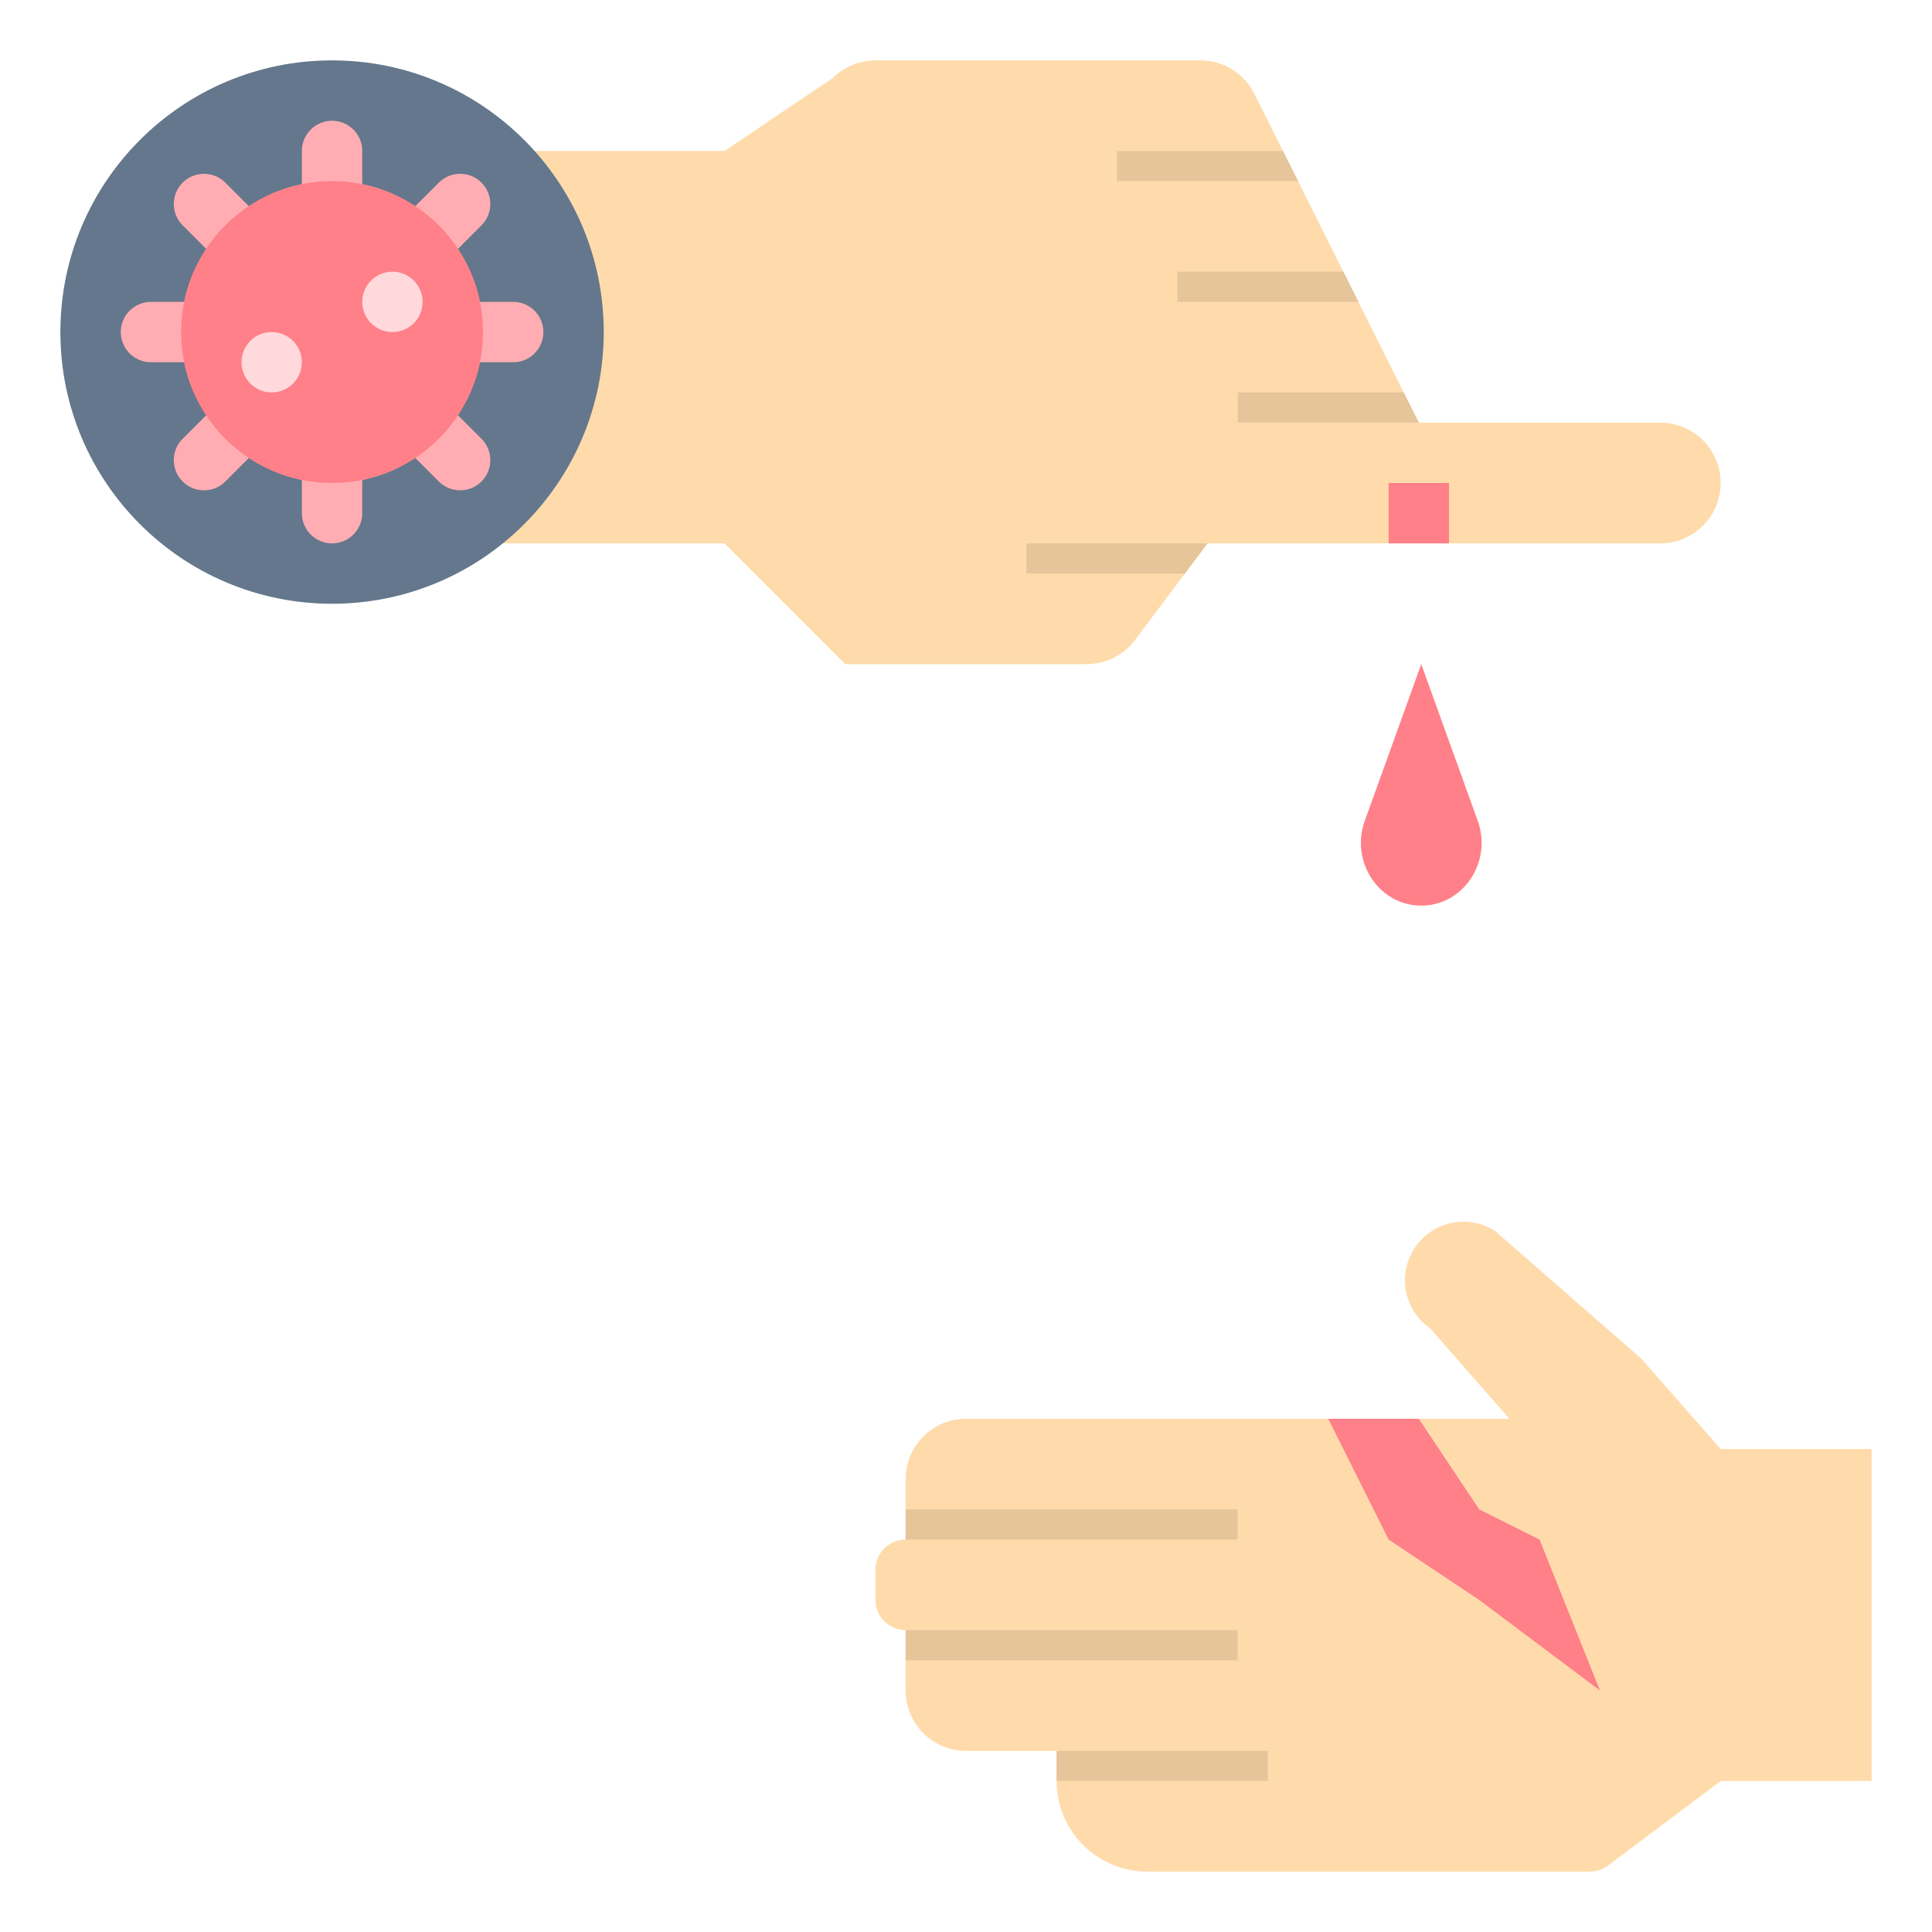<?xml version="1.0" ?><svg id="Layer_1_1_" style="enable-background:new 0 0 64 64;" version="1.1" viewBox="0 0 64 64" xml:space="preserve" xmlns="http://www.w3.org/2000/svg" xmlns:xlink="http://www.w3.org/1999/xlink"><path d="M57,48l-2.637-3l-4.846-4.231c-0.843-0.533-1.953-0.339-2.566,0.448  c-0.683,0.877-0.491,2.148,0.421,2.783L50,47H32c-1.105,0-2,0.895-2,2v2c-0.552,0-1,0.448-1,1v1c0,0.552,0.448,1,1,1v2  c0,1.105,0.895,2,2,2h3v0.996C35,60.655,36.345,62,38.004,62h14.663c0.216,0,0.427-0.07,0.6-0.2L57,59h5V48H57z" style="fill:#FFDBAC;"/><path d="M55,14h-8L41.553,3.106C41.214,2.428,40.521,2,39.764,2H29c-0.53,0-1.039,0.211-1.414,0.586L24,5h-8  v13h8l4,4h8c0.63,0,1.222-0.296,1.6-0.8L40,18h15c1.105,0,2-0.895,2-2C57,14.895,56.105,14,55,14z" style="fill:#FFDBAC;"/><g><rect height="2" style="fill:#FF8088;" width="2" x="46" y="16"/></g><g><polygon points="51,51 49,50 47,47 44,47 46,51 49,53 53,56  " style="fill:#FF8088;"/></g><g><path d="M47.081,22l-1.871,5.191C44.72,28.55,45.686,30,47.081,30h0c1.395,0,2.361-1.45,1.871-2.809   L47.081,22z" style="fill:#FF8088;"/></g><polygon points="45,10 44.5,9 39,9 39,10 45,10 " style="fill:#E6C59B;"/><polygon points="43,6 42.5,5 37,5 37,6 43,6 " style="fill:#E6C59B;"/><polygon points="41,13 41,14 47,14 46.5,13 " style="fill:#E6C59B;"/><polygon points="34,19 39.25,19 40,18 34,18 " style="fill:#E6C59B;"/><g><g><circle cx="11" cy="11" r="9" style="fill:#64778C;"/></g></g><g><path d="M17,10h-1.101c-0.13-0.637-0.384-1.229-0.732-1.753l0.783-0.783c0.391-0.391,0.391-1.024,0-1.414   c-0.39-0.39-1.023-0.391-1.414,0l-0.783,0.783C13.228,6.485,12.637,6.231,12,6.101V5c0-0.552-0.448-1-1-1h0c-0.552,0-1,0.448-1,1   v1.101c-0.637,0.13-1.228,0.384-1.753,0.732L7.464,6.05c-0.391-0.39-1.023-0.39-1.414,0c-0.391,0.391-0.391,1.024,0,1.414   l0.783,0.783C6.485,8.771,6.231,9.363,6.101,10H5c-0.552,0-1,0.448-1,1v0c0,0.552,0.448,1,1,1h1.101   c0.13,0.637,0.384,1.229,0.732,1.753L6.05,14.536c-0.391,0.39-0.391,1.024,0,1.414c0.39,0.39,1.023,0.391,1.414,0l0.783-0.783   c0.524,0.348,1.116,0.602,1.753,0.732V17c0,0.552,0.448,1,1,1h0c0.552,0,1-0.448,1-1v-1.101c0.637-0.13,1.228-0.384,1.753-0.732   l0.783,0.783c0.391,0.39,1.023,0.39,1.414,0c0.391-0.391,0.391-1.024,0-1.414l-0.783-0.783c0.348-0.524,0.602-1.116,0.732-1.753H17   c0.552,0,1-0.448,1-1v0C18,10.448,17.552,10,17,10z" style="fill:#FFADB3;"/></g><g><circle cx="11" cy="11" r="5" style="fill:#FF8088;"/></g><g><circle cx="13" cy="10" r="1" style="fill:#FFD9DC;"/></g><circle cx="9" cy="12" r="1" style="fill:#FFD9DC;"/><rect height="1" style="fill:#E6C59B;" width="11" x="30" y="50"/><rect height="1" style="fill:#E6C59B;" width="11" x="30" y="54"/><rect height="1" style="fill:#E6C59B;" width="7" x="35" y="58"/></svg>